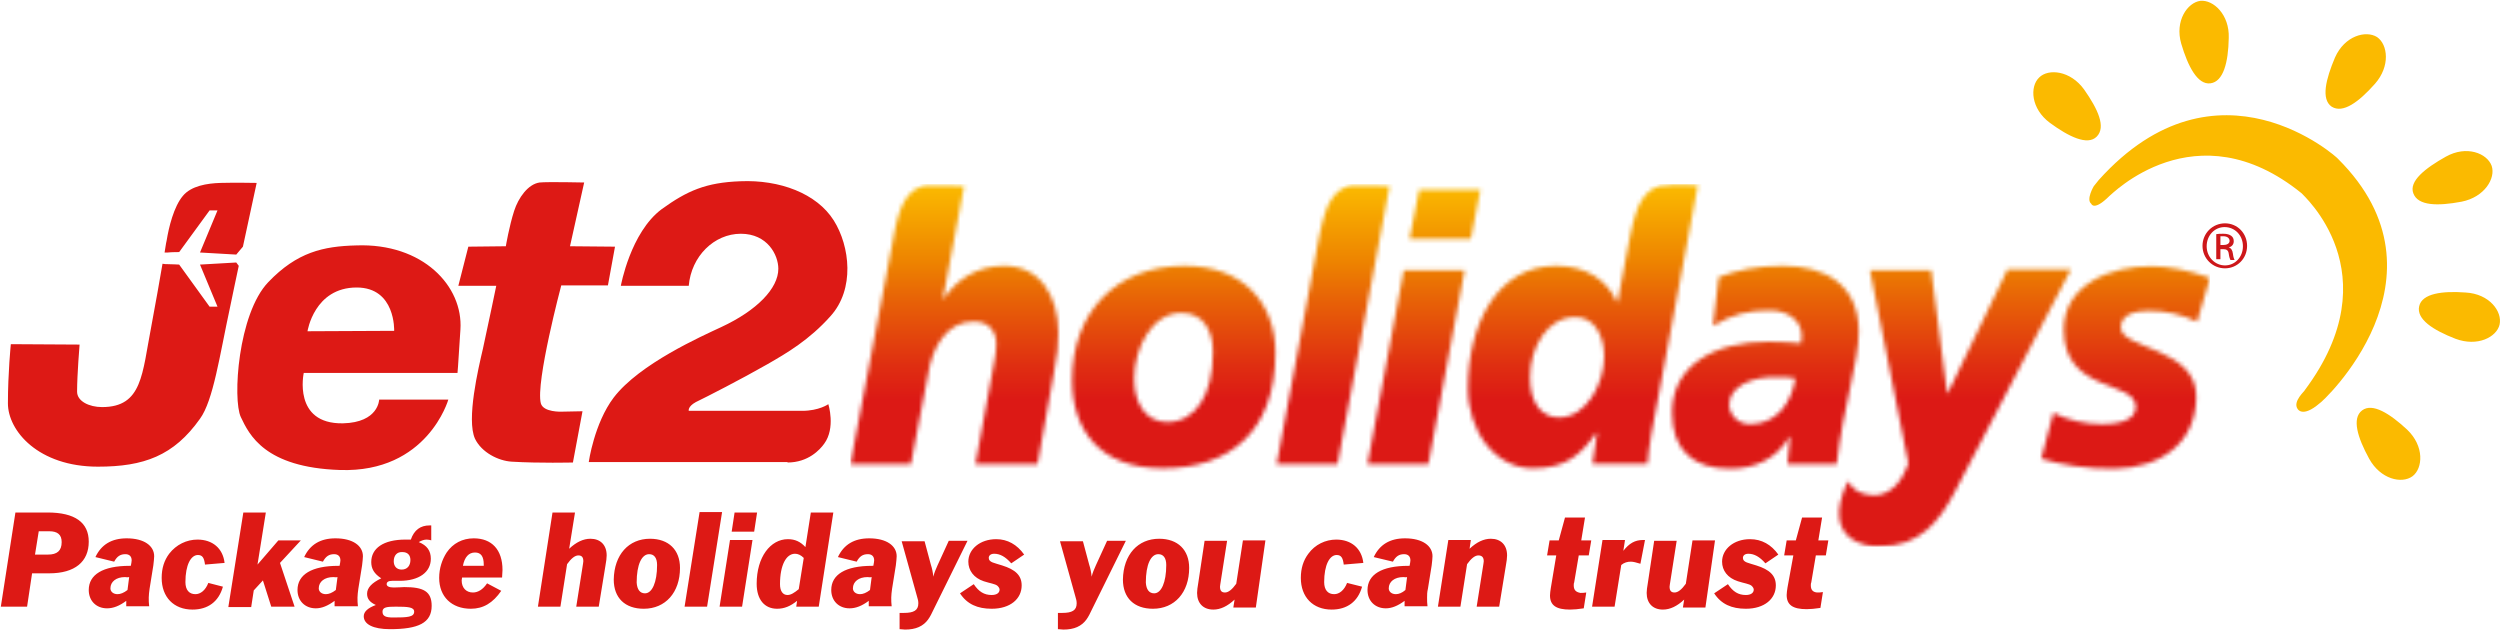 <?xml version="1.0" ?>
<svg xmlns="http://www.w3.org/2000/svg" viewBox="0 0 600 152" fill="none">
	<path d="M121.4 59.1C121.4 59.1 122.2 54.3 123.4 50.6C124.4 47.5 126.7 44.2 129.5 43.8C131.5 43.6 140.2 43.8 140.2 43.8L136.8 59.1L147.6 59.2L145.9 68.5H134.7C134.7 68.5 128.5 91.8 129.8 96.8C130.4 99 134.8 98.8 134.8 98.8L139.8 98.7L137.5 111C137.5 111 129.4 111.2 122.8 110.8C119.6 110.6 115.6 108.6 114 105.3C111.9 100.7 114.8 88.4 115.9 83.7C117.3 77.3 119.1 68.6 119.1 68.6H110L112.4 59.2L121.4 59.1ZM189 111C194 111 196.8 107.9 197.8 106.5C200.6 102.7 198.8 97 198.8 97C198.8 97 196.6 98.6 192.5 98.6C187.9 98.6 165.3 98.6 165.3 98.6C165.3 98.6 165 97.6 167 96.5C169.5 95.3 177.9 91 184.2 87.4C188.9 84.7 194.2 81.6 199.3 75.9C205.2 69.4 204 59.1 200.1 52.9C196 46.4 187.1 43.1 177.7 43.5C169.4 43.8 164.9 45.8 158.8 50.2C151.3 55.8 149 68.6 149 68.6C149 68.6 155 68.6 156.8 68.6C161 68.6 163.5 68.6 165.3 68.6C165.9 61.5 171.4 56.1 177.8 56.1C184.2 56.1 186.8 61.2 186.8 64.5C186.8 69.2 181.7 74.5 173.1 78.5C168.4 80.7 153.5 87.3 147.3 95.4C142.6 101.6 141.3 110.9 141.3 110.9H189V111ZM94.6 79.4C94.6 79.4 95 69 85.6 69C75.4 69 73.8 79.5 73.8 79.5L94.6 79.4ZM85.5 58.9C101.5 58.3 111.2 68.7 110.5 79.1C109.9 88.8 109.8 89.5 109.8 89.5H72.9C72.9 89.5 70.2 101.8 82.3 101.6C90.9 101.4 91 95.9 91 95.9H107.6C107.6 95.9 102.6 113.5 81.6 112.8C63.5 112.2 59.8 104.3 57.8 100.1C55.8 95.9 57.1 75.3 64.4 67.7C71.3 60.5 77.6 59.1 85.5 58.9ZM56.7 63L57.3 63.8C56.6 67 55.9 70.5 55.2 73.8C52.7 85.4 51.2 96.1 48 100.5C41.7 109.4 34.5 112 23.5 112C9.2 112 1.9 103.4 1.9 96.8C1.9 89.5 2.6 82.6 2.6 82.6L19.1 82.7C19.1 82.7 18.5 89.9 18.5 94C18.5 96.3 21.4 97.7 24.5 97.7C34.2 97.7 34.1 89.7 36.3 78.4C37.4 72.6 38.3 67.3 39 63.3C39.5 63.4 39.9 63.4 40.3 63.4C41.1 63.4 43 63.5 43 63.5L50.3 73.6H52.2L48 63.5L56.7 63ZM52.9 43.9C56.1 43.8 61.6 43.9 61.6 43.9C61.6 43.9 60.2 50.5 58.3 59.2L56.7 61.1L48 60.6L52.2 50.5H50.3L43 60.5C43 60.5 41.1 60.5 40.3 60.6C40.1 60.6 39.8 60.6 39.5 60.6C39.7 59.5 39.8 58.5 40 57.7C40.5 54.6 41.7 49.6 43.9 47C45.9 44.6 49.7 44 52.9 43.9Z" fill="#DD1915"/>
	<mask id="mask0_44_149" maskUnits="userSpaceOnUse" x="204" y="44" width="327" height="88" mask-type="luminance">
		<path d="M336.9 64.9L328.2 111.4H342.8L351.5 64.9H336.9ZM481.7 64.9L467.5 94.3H467.3L463.5 64.9H448.8L458 111.2C456.4 115.8 453.8 118.6 450 118.9C443.8 118.7 443.9 114.8 443.4 115.7C436.5 130.4 449.5 131.1 449.5 131.1C450.1 131.1 450.7 131.1 451.3 131.1C460.5 131.1 465.3 125.6 469.5 117.4L497 64.7H481.7V64.9ZM272.2 90.9C272.2 83.5 276.5 75.1 283.5 75.1C289.1 75.1 291.1 79.7 291.1 84.5C291.1 95 286.8 101.3 280.1 101.3H280C275.1 101.2 272.2 97 272.2 90.9ZM257.3 91.2C257.3 102.9 263.6 112.4 279.1 112.4C294.8 112.4 306.1 103.9 306.1 84.6C306.1 72.9 298.5 63.8 284.3 63.8C267.9 63.8 257.3 74.9 257.3 91.2ZM415 97.1C415 93 420.1 90.2 427 90.5C427.9 90.5 429.6 90.5 430.9 90.8C429.9 97 426.2 101.8 420 101.8C416.9 101.8 415 99.3 415 97.1ZM412.5 66.5L411.1 78.2C415.9 75.4 419.5 74.5 424.7 74.5C429.4 74.5 432.4 77.2 432.4 80.5C432.4 81.1 432.4 81.7 432.2 82.4C430.2 82.2 427.3 82 424.4 82C411.6 82 401.3 87.6 401.3 99C401.3 108 406.3 112.5 415.3 112.5C420.9 112.5 426.3 110.3 429.4 104.9V104.7L429.6 104.9L429 111.4H440.8C442.4 97.4 446.1 86.9 446.1 79.6C446.1 68.2 437.9 63.8 427.9 63.8C421.4 63.8 416.8 64.9 412.5 66.5ZM495.3 79.1C495.3 94.5 512.6 91.1 512.6 97.7C512.6 101.5 506.8 101.8 504.5 101.8C500.5 101.8 496.5 100.9 492.8 99.1L489.9 110.1C494.4 111.5 501.1 112.6 507.5 112.5C518.3 112.3 527.1 106.6 527.1 95.1C527.1 83.4 509 83.8 509 78.6C509 75.4 512.5 74.6 515.7 74.6C520 74.6 523.6 75.5 527.3 77.2L530.4 66.7C525.2 64.8 520.1 63.9 516.5 63.9C506.7 63.8 495.3 68.2 495.3 79.1ZM340.6 45.5L338.3 57.3H353L355.3 45.5H340.6ZM223.3 44.5C217.5 44.2 215.9 51.2 215.8 51.2C215.4 52.3 215.1 53.7 214.8 55L205.3 105L204.1 111.4H218.6L222.7 90C223.7 83.1 227.4 77.2 233.5 77.2C237.5 77 239.1 79.8 239.1 82.5C239.1 84.9 238.5 87.2 238.1 89.6L234.1 111.4H249L252.9 89.7C253.8 84.8 254 83 254 79.9C254 70.8 249.4 63.8 241 63.8C234.3 63.8 229.4 67.3 226.5 71.7H226.3L231.4 44.6C230.1 44.6 226.7 44.5 224.7 44.5C223.9 44.5 223.3 44.5 223.3 44.5ZM325.5 44.5C319.7 44.2 318.1 51.2 318 51.2C317.1 53.8 316.3 58.3 316.3 58.3L314.8 66.4L306.4 111.4H321L333.5 44.6C332.1 44.6 328.8 44.5 326.9 44.5C326 44.5 325.5 44.5 325.5 44.5ZM367.2 90.6C367.2 83.4 371.3 76.1 378.1 76.1C382.9 76.1 385 80.9 385 85.6C385 91.8 380.9 100.2 374.1 100.2C369.6 100.1 367.2 96.3 367.2 90.6ZM400.1 44.5C394.3 44.2 392.7 51.2 392.6 51.2C391.7 53.8 390.9 58.3 390.9 58.3L388.2 72.6V72.4H388C385.8 67.4 380.8 63.8 373.5 63.8C359.2 63.8 352.3 78 352.3 93.2C352.3 103.6 358.9 112.4 367.9 112.4C375.9 112.4 379.4 109.1 383.1 103.9H383.3L382.2 111.3H395.4C395.6 109.4 395.8 107.1 396.3 104.3L407.5 44.4C405.9 44.4 403.2 44.3 401.5 44.3C400.6 44.5 400.1 44.5 400.1 44.5Z" fill="white"/>
	</mask>
	<g mask="url(#mask0_44_149)">
		<path d="M530.4 44.2H204.1V131.2H530.4V44.2Z" fill="url(#paint0_linear_44_149)"/>
	</g>
	<path d="M534 53.6C537 53.6 539.3 56 539.3 59C539.3 62.1 536.9 64.4 534 64.4C531 64.4 528.6 62 528.6 59C528.6 56 531 53.6 534 53.6ZM533.9 54.5C531.5 54.5 529.6 56.5 529.6 59.1C529.6 61.7 531.6 63.7 534 63.7C536.4 63.7 538.3 61.7 538.3 59.1C538.3 56.5 536.4 54.5 533.9 54.5ZM532.9 62.2H531.9V56.2C532.4 56.1 532.9 56.1 533.6 56.1C534.5 56.1 535.1 56.3 535.5 56.6C535.9 56.9 536.1 57.3 536.1 57.9C536.1 58.7 535.6 59.2 534.9 59.4C535.4 59.5 535.8 60 535.9 60.9C536 61.8 536.2 62.2 536.3 62.4H535.3C535.2 62.2 535 61.7 534.9 60.9C534.8 60.1 534.4 59.8 533.6 59.8H532.9V62.2ZM532.9 58.8H533.6C534.4 58.8 535.1 58.5 535.1 57.8C535.1 57.3 534.7 56.7 533.6 56.7C533.3 56.7 533.1 56.7 532.9 56.7V58.8Z" fill="#CD171A"/>
	<path d="M3.7 123H11.4C18 123 21.3 125.4 21.3 130C21.3 134.8 18 137.6 11.8 137.6H7.7L6.5 145.6H0.2L3.7 123ZM11.5 133.1C13.7 133.1 14.8 132.2 14.8 130.1C14.8 128.3 13.8 127.5 11.8 127.5H9.3L8.4 133.1H11.5ZM30.3 145.6V144.2C28.7 145.4 27.2 146 25.7 146C23.1 146 21.3 144.2 21.3 141.6C21.3 137.9 24.7 135.8 31.1 135.8H31.4C31.5 135.2 31.6 134.8 31.6 134.5C31.6 133.5 31 133 30.1 133C28.9 133 28.1 133.5 27.4 134.8L22.9 133.7C24.3 130.7 26.8 129.2 30.4 129.2C34.6 129.2 37 131 37 133.5C37 134 36.9 134.8 36.8 135.7L35.9 141.3C35.8 142.1 35.7 142.8 35.7 143.4C35.7 144.1 35.7 144.8 35.8 145.5H30.3V145.6ZM30 138.5C27.9 138.5 26.5 139.6 26.5 141.2C26.5 142 27.2 142.6 28.2 142.6C28.9 142.6 29.7 142.3 30.6 141.6L31 138.5C30.5 138.6 30.2 138.5 30 138.5ZM50 139.9C49.3 141.7 48.1 142.6 46.9 142.6C45.4 142.6 44.5 141.6 44.5 139.7C44.5 135.6 45.8 133.2 47.5 133.2C48.6 133.2 49 133.9 49.2 135.5L53.9 135.1C53.5 131.6 51 129.5 47.4 129.5C44.8 129.5 42.3 130.7 40.6 132.9C39.4 134.5 38.8 136.4 38.8 138.7C38.8 143.3 41.7 146.3 46.2 146.3C49.9 146.3 52.5 144.4 53.5 140.8L50 139.9ZM60.3 145.6L60.9 141.7L63.1 139.3L65.1 145.6H70.7L67.2 135.1L72.2 129.7H66.8L61.8 135.5L63.8 123H58.4L54.8 145.7H60.3V145.6ZM80.3 145.6V144.2C78.7 145.4 77.2 146 75.8 146C73.2 146 71.4 144.2 71.4 141.6C71.4 137.9 74.8 135.8 81.2 135.8H81.5C81.6 135.2 81.7 134.8 81.7 134.5C81.7 133.5 81.1 133 80.2 133C79 133 78.2 133.5 77.5 134.8L73 133.7C74.4 130.7 76.9 129.2 80.5 129.2C84.7 129.2 87.1 131 87.1 133.5C87.1 134 87 134.8 86.9 135.7L86 141.3C85.9 142.1 85.8 142.8 85.8 143.4C85.8 144.1 85.8 144.8 85.9 145.5H80.3V145.6ZM80 138.5C77.9 138.5 76.5 139.6 76.5 141.2C76.5 142 77.2 142.6 78.2 142.6C78.9 142.6 79.7 142.3 80.6 141.6L81 138.5C80.6 138.6 80.3 138.5 80 138.5ZM103.6 129.7C103.2 129.6 102.8 129.5 102.4 129.5C101.8 129.5 101.2 129.7 100.5 130.1C102.5 130.9 103.4 132.2 103.4 134.1C103.4 137.3 100.6 139.4 95.9 139.4C95.2 139.4 94.7 139.4 94.1 139.4C93.2 139.4 92.8 139.7 92.8 140.2C92.8 140.7 93.4 141 94.5 141C95.7 141 96.6 140.9 97 140.9C101.6 140.9 103.6 141.9 103.6 145.4C103.6 149.5 100.4 151 93.6 151C89.5 151 87.3 149.8 87.3 147.9C87.3 146.8 88.3 145.9 90.2 145.2C88.7 144.5 88.1 143.7 88.1 142.5C88.1 141.1 89.2 139.9 91.5 138.8C89.8 137.7 89.1 136.5 89.1 134.9C89.1 131.6 92 129.5 97.3 129.5C97.7 129.5 98.1 129.5 98.6 129.5C99.4 127.2 100.9 126.1 103.1 126.1H103.5V129.7H103.6ZM91.8 146.8C91.8 147.9 92.6 148.2 94.4 148.2C97.8 148.2 99.4 148.1 99.4 146.8C99.4 145.7 97.9 145.6 95 145.6C92.9 145.6 91.8 145.7 91.8 146.8ZM94.5 134.7C94.5 135.9 95.2 136.7 96.4 136.7C97.7 136.7 98.5 135.8 98.5 134.4C98.5 133.2 97.8 132.5 96.6 132.5C95.3 132.4 94.5 133.3 94.5 134.7ZM120.3 141.8C118.3 144.7 116 146.1 113 146.1C108.4 146.1 105.4 143.2 105.4 138.7C105.4 136.4 106.1 134.3 107.2 132.6C108.7 130.4 111 129.2 113.7 129.2C118 129.2 120.6 131.9 120.6 136.8C120.6 137.4 120.5 138 120.5 138.6H110.9C110.9 138.8 110.8 139.1 110.8 139.3C110.8 141.1 111.9 142.2 113.5 142.2C114.7 142.2 115.9 141.5 116.9 140L120.3 141.8ZM116.1 135.5C116.1 133.5 115.4 132.6 114 132.6C112.5 132.6 111.5 133.7 111.1 135.8H116.1V135.5ZM129.1 145.6H134.5L136.1 135.4C137.1 134 138 133.3 138.8 133.3C139.6 133.3 140 133.7 140 134.7C140 134.9 139.9 135.4 139.8 136.1L138.3 145.6H143.7L145.3 135.8C145.5 134.7 145.6 133.9 145.6 133.3C145.6 130.8 144.1 129.3 141.7 129.3C140 129.3 138.3 130.1 136.6 131.7L138 123H132.6L129.1 145.6ZM156 129.3C160.5 129.3 163.2 132 163.2 136.3C163.2 142.2 159.7 146.1 154.5 146.1C150 146.1 147.3 143.5 147.3 139.1C147.4 133.1 150.9 129.3 156 129.3ZM154.8 142.4C156.5 142.4 157.7 139.8 157.7 135.6C157.7 133.9 157 133 155.8 133C154 133 152.8 135.5 152.8 139.8C152.9 141.5 153.6 142.4 154.8 142.4ZM169.7 145.6L173.3 122.9H167.9L164.3 145.6H169.7ZM172.7 145.6L175.2 129.6H180.6L178.1 145.6H172.7ZM175.6 127.6L176.3 123H181.7L181 127.6H175.6ZM196.5 145.6H191.1L191.3 144.2C189.7 145.5 188.2 146.1 186.5 146.1C183.5 146.1 181.6 143.9 181.6 140.1C181.6 133.7 184.9 129.4 189.1 129.4C190.8 129.4 192.1 130 193.3 131.3L194.6 123H200L196.5 145.6ZM190.8 132.9C188.7 132.9 187.2 135.6 187.2 140.2C187.2 141.9 187.9 142.8 189 142.8C189.8 142.8 190.6 142.3 191.7 141.4L192.9 133.9C192.2 133.2 191.5 132.9 190.8 132.9ZM208.5 145.6V144.2C206.9 145.4 205.4 146 203.9 146C201.3 146 199.5 144.2 199.5 141.6C199.5 137.9 202.9 135.8 209.3 135.8H209.6C209.7 135.2 209.8 134.8 209.8 134.5C209.8 133.5 209.2 133 208.3 133C207.1 133 206.3 133.5 205.6 134.8L201.1 133.7C202.5 130.7 205 129.2 208.6 129.2C212.8 129.2 215.2 131 215.2 133.5C215.2 134 215.1 134.8 215 135.7L214.1 141.3C214 142.1 213.9 142.8 213.9 143.4C213.9 144.1 213.9 144.8 214 145.5H208.5V145.6ZM208.2 138.5C206.1 138.5 204.7 139.6 204.7 141.2C204.7 142 205.4 142.6 206.4 142.6C207.1 142.6 207.9 142.3 208.8 141.6L209.2 138.5C208.8 138.6 208.4 138.5 208.2 138.5ZM216 151C216.4 151 216.8 151.1 217.2 151.1C218.5 151.1 219.6 150.9 220.5 150.5C222.5 149.6 223.2 148.1 224.1 146.2L232.2 129.8H227.7L225 135.7C224.6 136.6 224.2 137.5 224 138.4C223.9 137.4 223.7 136.4 223.4 135.5L221.9 129.9H216.4L220.1 143.2C220.3 143.8 220.4 144.3 220.4 144.8C220.4 146.5 219.3 147.1 216.9 147.1C216.6 147.1 216.3 147.1 215.9 147.1V151H216ZM230.4 142.4C232.1 145 234.6 146.1 238 146.1C242.5 146.1 245.2 143.7 245.2 140.5C245.2 138.1 243.7 136.7 240.5 135.7C238.7 135.1 237.3 135 237.3 133.9C237.3 133.3 237.8 132.9 238.6 132.9C240 132.9 241.3 133.6 242.7 135.2L245.8 133.1C244.1 130.7 241.8 129.4 239.1 129.4C235.2 129.4 232.4 131.8 232.4 134.8C232.4 136.9 233.7 138.7 236.1 139.5C237.6 140 238.8 140.1 239.4 140.6C239.7 140.9 239.9 141.2 239.9 141.5C239.9 142.3 239.2 142.8 238 142.8C236.2 142.8 234.9 142 233.7 140.2L230.4 142.4ZM254 151C254.4 151 254.8 151.1 255.2 151.1C256.5 151.1 257.6 150.9 258.5 150.5C260.5 149.6 261.2 148.1 262.1 146.2L270.2 129.8H265.7L263 135.7C262.6 136.6 262.2 137.5 262 138.4C261.9 137.4 261.7 136.4 261.4 135.5L259.9 129.9H254.4L258.1 143.2C258.3 143.8 258.4 144.3 258.4 144.8C258.4 146.5 257.3 147.1 254.9 147.1C254.6 147.1 254.3 147.1 253.9 147.1V151H254ZM278.2 129.3C282.7 129.3 285.4 132 285.4 136.3C285.4 142.2 281.9 146.1 276.7 146.1C272.2 146.1 269.5 143.5 269.5 139.1C269.6 133.1 273.1 129.3 278.2 129.3ZM277 142.4C278.7 142.4 279.9 139.8 279.9 135.6C279.9 133.9 279.2 133 278 133C276.2 133 275 135.5 275 139.8C275.1 141.5 275.8 142.4 277 142.4ZM303.7 129.7H298.3L296.7 140.1C295.7 141.5 294.8 142.2 294 142.2C293.2 142.2 292.8 141.8 292.8 140.8C292.8 140.6 292.9 140.1 293 139.4L294.5 129.8H289.1L287.6 139.8C287.4 140.9 287.3 141.8 287.3 142.3C287.3 144.8 288.8 146.3 291.2 146.3C292.9 146.3 294.6 145.5 296.3 143.9L296 145.8H301.4L303.7 129.7ZM323.3 139.9C322.6 141.7 321.4 142.6 320.2 142.6C318.7 142.6 317.8 141.6 317.8 139.7C317.8 135.6 319.1 133.2 320.8 133.2C321.9 133.2 322.3 133.9 322.5 135.5L327.2 135.1C326.8 131.6 324.3 129.5 320.7 129.5C318.1 129.5 315.6 130.7 314 132.9C312.8 134.5 312.2 136.4 312.2 138.7C312.2 143.3 315.1 146.3 319.6 146.3C323.3 146.3 325.9 144.4 326.9 140.8L323.3 139.9ZM337.1 145.6V144.2C335.5 145.4 334 146 332.6 146C330 146 328.2 144.2 328.2 141.6C328.2 137.9 331.6 135.8 338 135.8H338.3C338.4 135.2 338.5 134.8 338.5 134.5C338.5 133.5 337.9 133 337 133C335.8 133 335 133.5 334.3 134.8L329.7 133.7C331.1 130.7 333.6 129.2 337.2 129.2C341.4 129.2 343.8 131 343.8 133.5C343.8 134 343.7 134.8 343.6 135.7L342.7 141.3C342.5 142.1 342.5 142.8 342.5 143.4C342.5 144.1 342.5 144.8 342.6 145.5H337.1V145.6ZM336.8 138.5C334.7 138.5 333.3 139.6 333.3 141.2C333.3 142 334 142.6 335 142.6C335.7 142.6 336.5 142.3 337.3 141.6L337.7 138.5C337.4 138.6 337.1 138.5 336.8 138.5ZM345.1 145.6H350.5L352.1 135.4C353.1 134 354 133.3 354.8 133.3C355.6 133.3 356.1 133.7 356.1 134.7C356.1 134.9 356 135.4 355.9 136.1L354.4 145.6H359.8L361.4 135.8C361.6 134.7 361.7 133.9 361.7 133.3C361.7 130.8 360.2 129.3 357.8 129.3C356.1 129.3 354.4 130.1 352.7 131.7L353 129.6H347.6L345.1 145.6ZM377.7 140.5C377.7 140.3 377.7 140 377.8 139.8L378.9 133.3H381.3L381.9 129.7H379.5L380.4 124.2H375.6L374.1 129.7H371.9L371.3 133.3H373.5L372.2 141.1C372.1 141.8 372 142.4 372 142.9C372 145.3 373.5 146.3 376.8 146.3C377.7 146.3 378.8 146.2 380.1 146L380.7 142.2C380.1 142.3 379.7 142.3 379.3 142.3C378.2 142.1 377.7 141.6 377.7 140.5ZM382.1 145.6H387.5L389.1 135.6C389.8 135 390.6 134.8 391.4 134.8C392 134.8 392.7 135 393.7 135.3L394.8 129.6C394.6 129.6 394.5 129.6 394.3 129.6C392.4 129.6 391 130.4 389.6 132.2L390 129.6H384.6L382.1 145.6ZM411.6 129.7H406.2L404.6 140.1C403.6 141.5 402.7 142.2 401.9 142.2C401.1 142.2 400.7 141.8 400.7 140.8C400.7 140.6 400.8 140.1 400.9 139.4L402.4 129.8H397L395.5 139.8C395.3 140.9 395.2 141.8 395.2 142.3C395.2 144.8 396.7 146.3 399.1 146.3C400.8 146.3 402.5 145.5 404.2 143.9L403.9 145.8H409.3L411.6 129.7ZM411.4 142.4C413.1 145 415.6 146.1 419 146.1C423.5 146.1 426.2 143.7 426.2 140.5C426.2 138.1 424.7 136.7 421.5 135.7C419.7 135.1 418.3 135 418.3 133.9C418.3 133.3 418.8 132.9 419.6 132.9C421 132.9 422.3 133.6 423.7 135.2L426.8 133.1C425.1 130.7 422.8 129.4 420 129.4C416.1 129.4 413.3 131.8 413.3 134.8C413.3 136.9 414.6 138.7 417.1 139.5C418.6 140 419.8 140.1 420.4 140.6C420.7 140.9 420.9 141.2 420.9 141.5C420.9 142.3 420.2 142.8 419 142.8C417.2 142.8 415.9 142 414.7 140.2L411.4 142.4ZM434.6 140.5C434.6 140.3 434.6 140 434.7 139.8L435.8 133.3H438.2L438.8 129.7H436.4L437.3 124.2H432.5L431 129.7H428.8L428.2 133.3H430.4L429 141C428.9 141.7 428.8 142.3 428.8 142.8C428.8 145.2 430.3 146.2 433.6 146.2C434.5 146.2 435.6 146.1 436.9 145.9L437.5 142.1C436.9 142.2 436.5 142.2 436.1 142.2C435.1 142.1 434.6 141.6 434.6 140.5Z" fill="#DD1915"/>
	<path d="M503.2 32.8C501 35 496.5 32.8 492 29.5C487.4 26.1 487.1 20.8 489.4 18.6C491.6 16.4 496.9 16.9 500.2 21.5C503.5 26.2 505.5 30.5 503.2 32.8ZM530.5 20C533.6 19.6 534.8 15 534.9 9.1C535.1 3.5 531.2 -0.1 528.1 0.2C525 0.6 521.9 5 523.5 10.5C525.1 15.9 527.4 20.4 530.5 20ZM559.6 25.6C562.3 27.3 566.1 24.5 570 20.1C573.7 15.9 573.1 10.7 570.5 8.9C567.8 7.2 562.7 8.6 560.4 13.8C558.2 19 557 23.8 559.6 25.6ZM579.2 46.4C580.3 49.4 585 49.5 590.8 48.4C596.3 47.3 599 42.8 598 39.8C596.9 36.8 592 34.8 587 37.6C582 40.4 578.1 43.5 579.2 46.4ZM580.6 73.5C579.9 76.6 583.9 79.2 589.3 81.3C594.6 83.3 599.2 80.9 599.9 77.9C600.6 74.8 597.5 70.5 591.7 70.2C586.2 69.8 581.3 70.4 580.6 73.5ZM566.9 98.5C564.4 100.4 565.8 105 568.6 110.1C571.3 115 576.4 116.2 579 114.3C581.5 112.4 581.9 107.1 577.7 103.1C573.6 99.3 569.4 96.6 566.9 98.5ZM502.5 44.7C502.5 44.7 500.6 47.9 501.9 48.9C501.9 48.9 502.5 50.8 506.3 47C506.5 47 526.9 25.7 552.4 46.4C552.4 46.6 574.3 65.4 553.1 93.7C553.3 93.7 550.2 96.3 551.4 98.1C551.4 98.1 552.5 100.4 556.7 96.8C557.1 96.8 589.8 66.6 561.1 38.1C561.3 38.1 532.2 11.5 503.7 43.2L502.5 44.7Z" fill="#FBBA00"/>
	<defs>
		<linearGradient id="paint0_linear_44_149" x1="367.238" y1="44.45" x2="367.238" y2="131.204" gradientUnits="userSpaceOnUse">
			<stop stop-color="#FBBA00"/>
			<stop offset="0.217" stop-color="#ED8200"/>
			<stop offset="0.308" stop-color="#E86506"/>
			<stop offset="0.5" stop-color="#DF2E11"/>
			<stop offset="0.593" stop-color="#DC1915"/>
			<stop offset="1" stop-color="#DC1915"/>
		</linearGradient>
	</defs>
</svg>